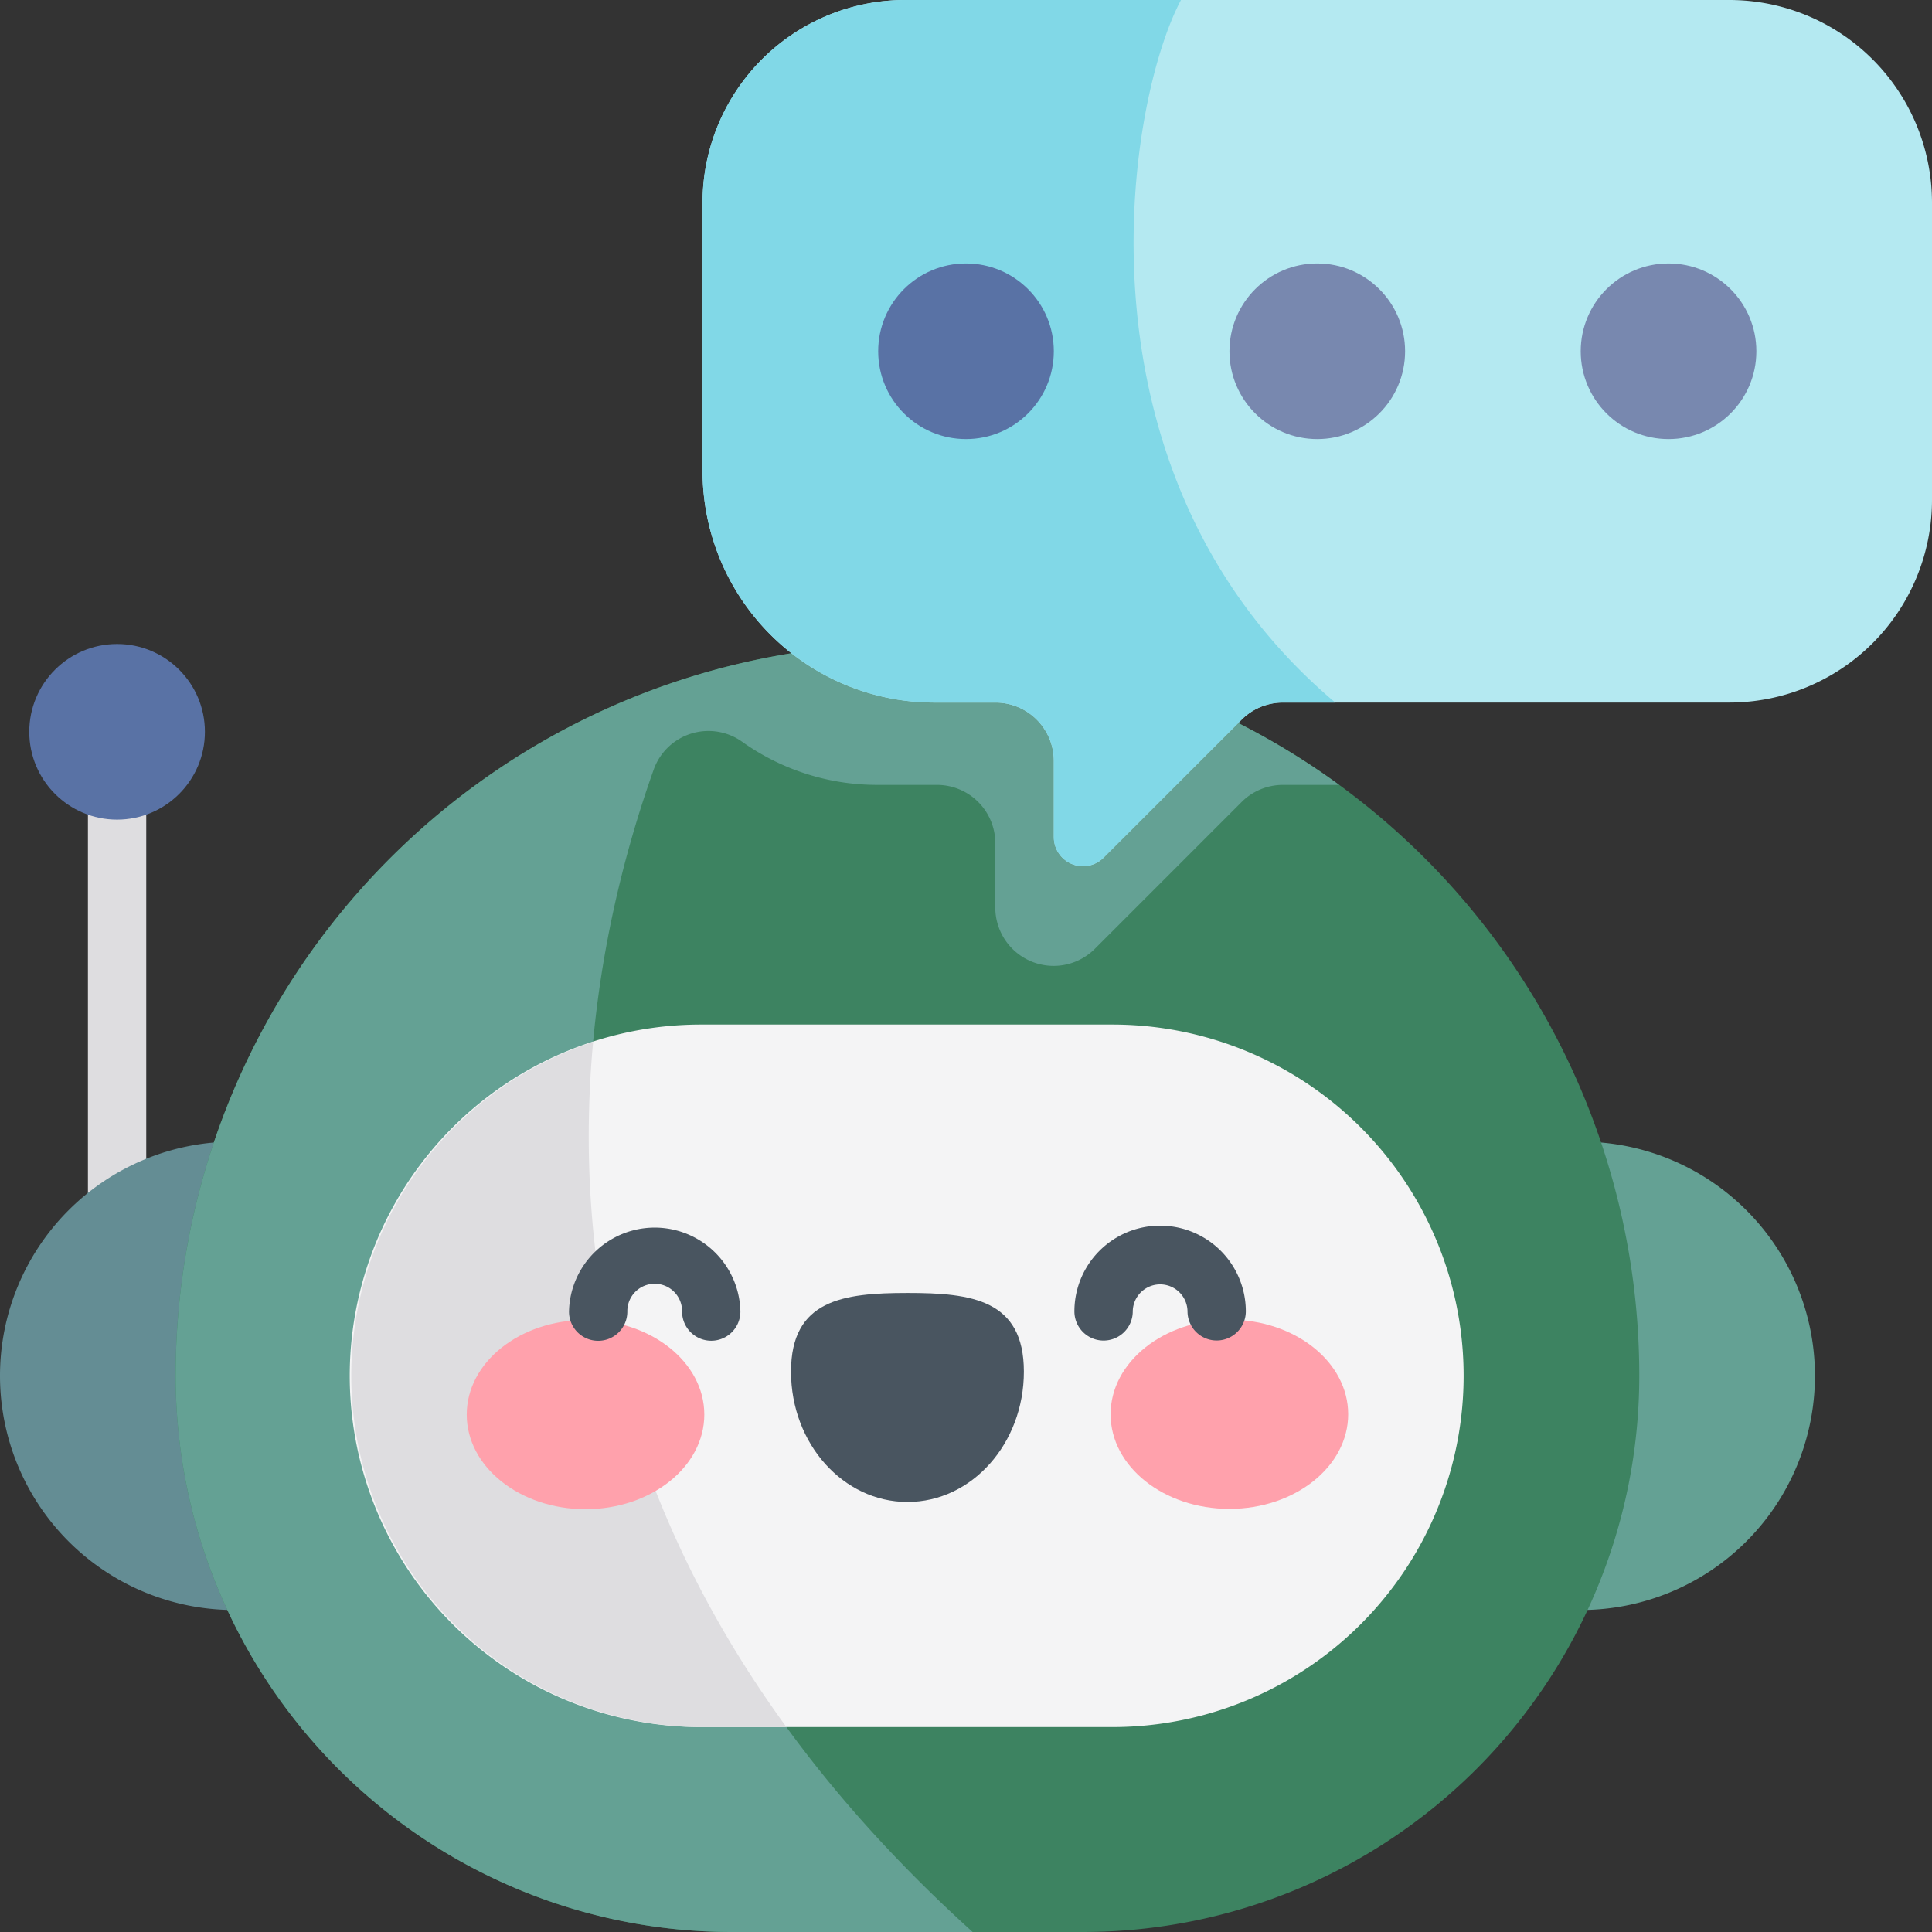 <svg id="w3c_1_" data-name="w3c (1)" xmlns="http://www.w3.org/2000/svg" width="288.511" height="288.511" viewBox="0 0 288.511 288.511">
  <rect x="0" y="0" width="288.511" height="288.511" fill="#333333" stroke="none"/>
  <path id="Path_26" data-name="Path 26" d="M27.657,176.879a4.354,4.354,0,0,0-4.354,4.354v83.944a4.354,4.354,0,0,0,8.708,0V181.233a4.354,4.354,0,0,0-4.354-4.354Z" transform="translate(-10.172 -77.208)" fill="#dedde0"/>
  <path id="Path_27" data-name="Path 27" d="M34.971,372.488h8.743V302.546H34.971a34.971,34.971,0,1,0,0,69.942Z" transform="translate(0 -132.062)" fill="#648d94"/>
  <path id="Path_28" data-name="Path 28" d="M412.138,372.488H403.4V302.546h8.743a34.971,34.971,0,1,1,0,69.942Z" transform="translate(-176.083 -132.062)" fill="#64a194"/>
  <path id="Path_29" data-name="Path 29" d="M265.118,279.951a83.06,83.06,0,0,1-83.057,83.057H129.6A83.055,83.055,0,0,1,46.55,279.951a109.284,109.284,0,0,1,218.568,0Z" transform="translate(-20.319 -74.498)" fill="#3d8361"/>
  <path id="Path_30" data-name="Path 30" d="M220.3,191.71H211.9a8.715,8.715,0,0,0-6.16,2.549l-21.922,21.928a8.711,8.711,0,0,1-14.868-6.16v-9.609a8.709,8.709,0,0,0-8.709-8.709h-8.912a34.7,34.7,0,0,1-20.25-6.491,8.678,8.678,0,0,0-13.167,4.279C103.579,229.86,95.6,299.79,165.567,363.009H129.6A83.056,83.056,0,0,1,46.55,279.951,109.286,109.286,0,0,1,220.3,191.71Z" transform="translate(-20.319 -74.498)" fill="#64a194"/>
  <path id="Path_31" data-name="Path 31" d="M259.2,323.971a52.454,52.454,0,0,1-52.455,52.455h-61.2a52.455,52.455,0,1,1,0-104.909h61.2A52.453,52.453,0,0,1,259.2,323.971Z" transform="translate(-40.634 -118.518)" fill="#f4f4f5"/>
  <path id="Path_32" data-name="Path 32" d="M158.073,378.436H145.549a52.463,52.463,0,0,1-16.343-102.314c-2.787,30.2,2.705,66.4,28.866,102.314Z" transform="translate(-40.634 -120.528)" fill="#dedde0"/>
  <path id="Path_33" data-name="Path 33" d="M369.781,30.271V74.644a30.272,30.272,0,0,1-30.271,30.271H272.848a8.715,8.715,0,0,0-6.16,2.549l-20.616,20.61A4.352,4.352,0,0,1,238.64,125V113.624a8.709,8.709,0,0,0-8.709-8.709H220.8A34.617,34.617,0,0,1,186.185,70.3V30.271A30.267,30.267,0,0,1,216.45,0H339.51a30.268,30.268,0,0,1,30.271,30.271Z" transform="translate(-81.27 0)" fill="#b4e9f1"/>
  <path id="Path_34" data-name="Path 34" d="M280.669,104.916h-7.821a8.715,8.715,0,0,0-6.16,2.549l-20.616,20.61A4.352,4.352,0,0,1,238.64,125V113.624a8.709,8.709,0,0,0-8.709-8.709H220.8A34.617,34.617,0,0,1,186.185,70.3V30.271A30.267,30.267,0,0,1,216.45,0h41.18c-8.2,15.38-17.294,70.918,23.039,104.916Z" transform="translate(-81.27)" fill="#81d8e7"/>
  <circle id="Ellipse_6" data-name="Ellipse 6" cx="13.114" cy="13.114" r="13.114" transform="translate(4.371 96.17)" fill="#5972a5"/>
  <circle id="Ellipse_7" data-name="Ellipse 7" cx="13.114" cy="13.114" r="13.114" transform="translate(183.598 39.342)" fill="#7888af"/>
  <circle id="Ellipse_8" data-name="Ellipse 8" cx="13.114" cy="13.114" r="13.114" transform="translate(236.054 39.342)" fill="#7888af"/>
  <circle id="Ellipse_9" data-name="Ellipse 9" cx="13.114" cy="13.114" r="13.114" transform="translate(131.141 39.342)" fill="#5972a5"/>
  <path id="Path_35" data-name="Path 35" d="M159.169,363.933c0,7.8-7.935,14.13-17.732,14.135s-17.742-6.315-17.746-14.117,7.935-14.13,17.732-14.135,17.742,6.316,17.746,14.117Z" transform="translate(-53.992 -152.696)" fill="#ffa1ac"/>
  <path id="Path_36" data-name="Path 36" d="M294.32,363.865c0,7.8,7.949,14.122,17.746,14.117s17.735-6.333,17.732-14.135-7.949-14.122-17.746-14.117S294.316,356.063,294.32,363.865Z" transform="translate(-128.471 -152.658)" fill="#ffa1ac"/>
  <g id="Group_69" data-name="Group 69" transform="translate(84.971 183.034)">
    <path id="Path_37" data-name="Path 37" d="M244.4,354.394c-.006-10.746-7.79-11.752-17.393-11.747s-17.387,1.018-17.382,11.764,7.795,19.453,17.4,19.448S244.4,365.14,244.4,354.394Z" transform="translate(-176.472 -332.6)" fill="#495560"/>
    <path id="Path_38" data-name="Path 38" d="M155.147,342.041a4.354,4.354,0,0,1-4.354-4.352,12.8,12.8,0,0,1,25.595-.013,4.354,4.354,0,0,1-8.708,0,4.089,4.089,0,1,0-8.177,0A4.354,4.354,0,0,1,155.147,342.041Z" transform="translate(-150.793 -324.847)" fill="#495560"/>
    <path id="Path_39" data-name="Path 39" d="M289.082,341.974a4.354,4.354,0,0,1-4.354-4.352,12.8,12.8,0,0,1,25.6-.012,4.354,4.354,0,1,1-8.708,0,4.089,4.089,0,0,0-8.177,0A4.356,4.356,0,0,1,289.082,341.974Z" transform="translate(-209.256 -324.818)" fill="#495560"/>
  </g>
</svg>
